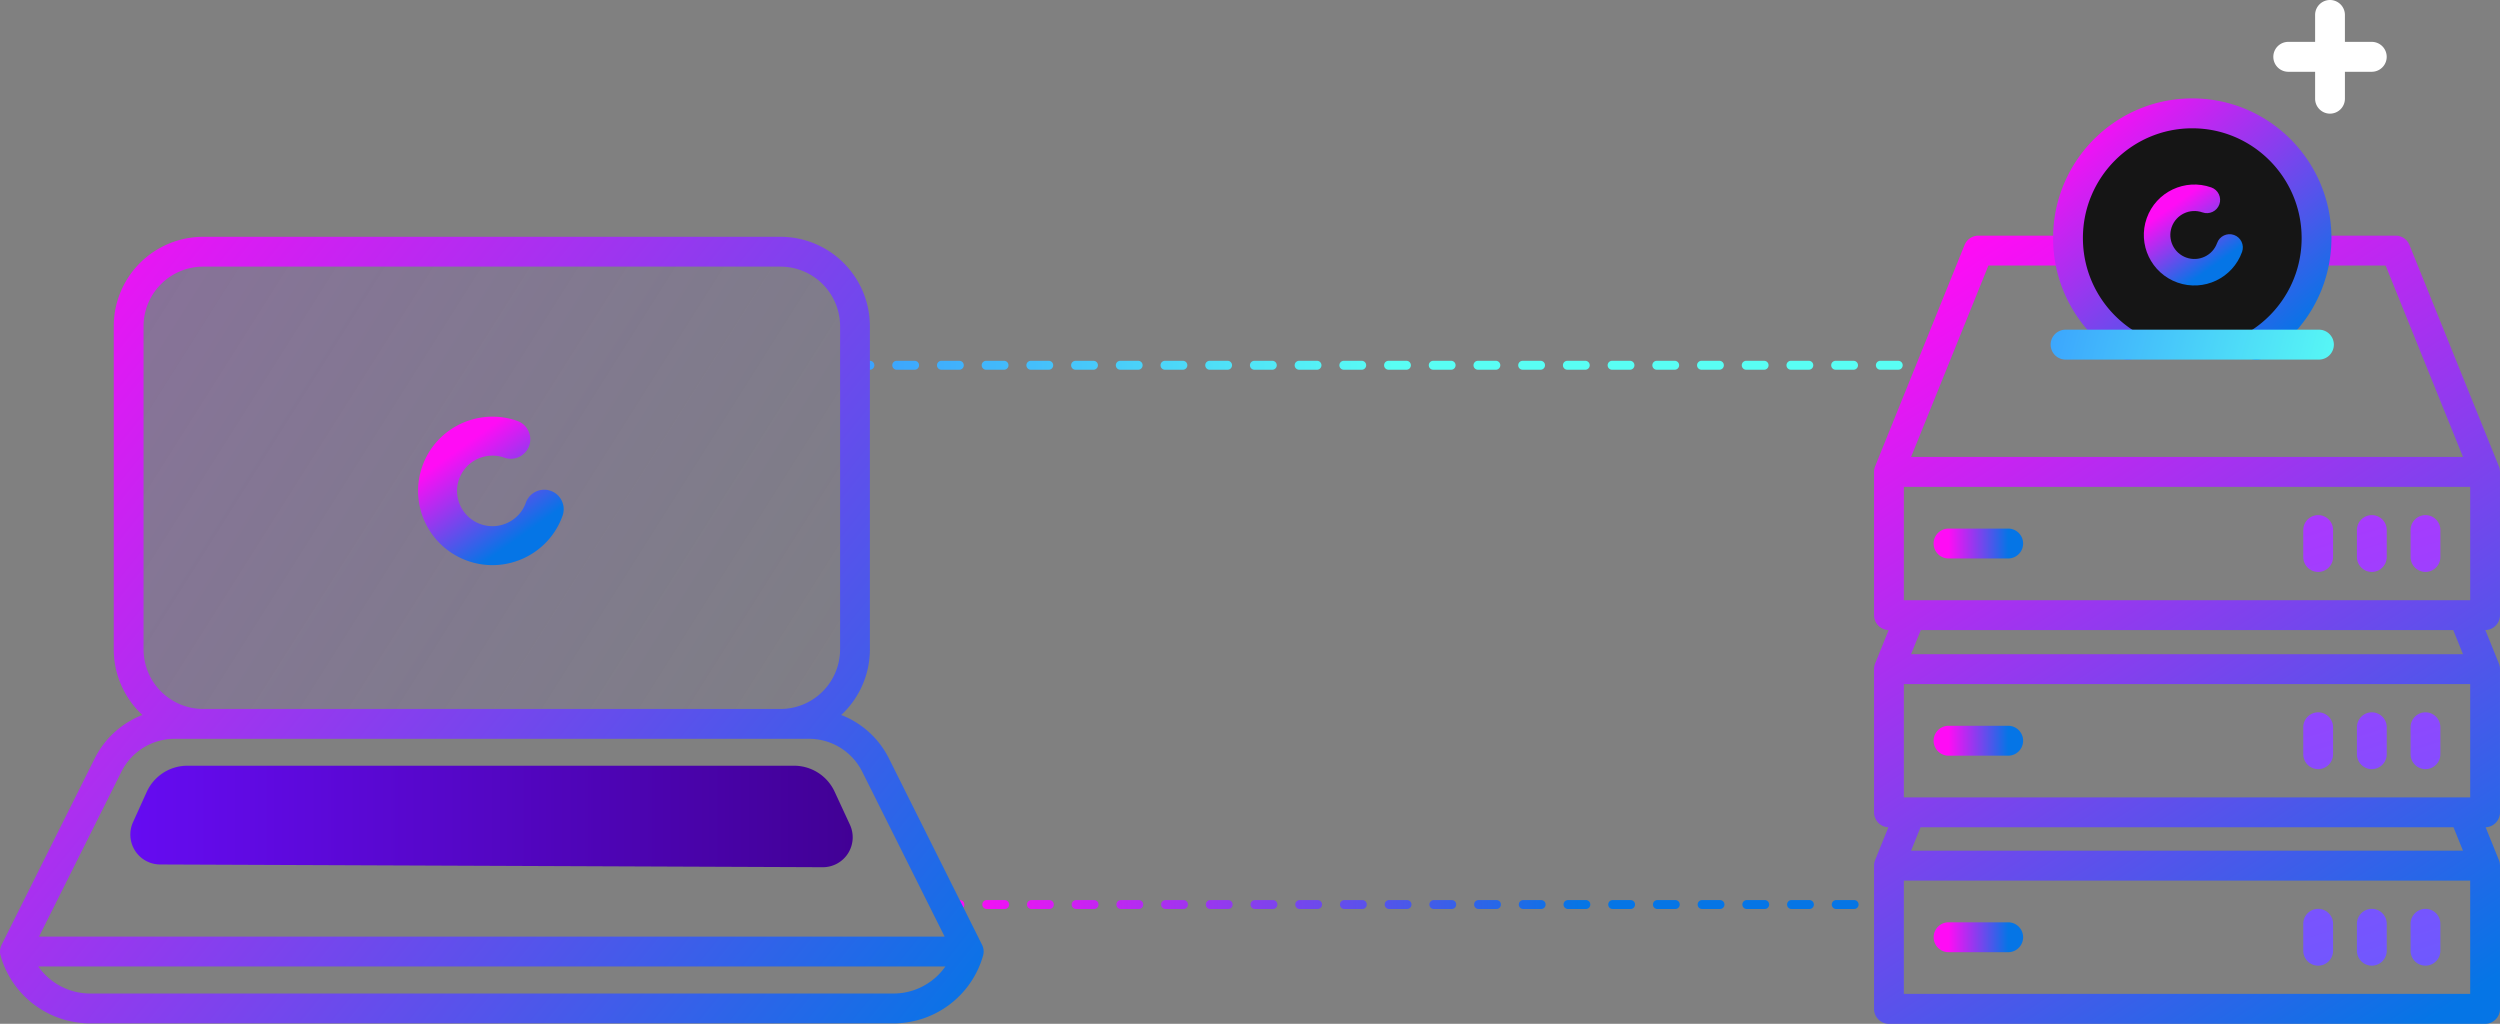 <svg xmlns="http://www.w3.org/2000/svg" xmlns:xlink="http://www.w3.org/1999/xlink" width="840" height="344" fill="none" xmlns:v="https://vecta.io/nano"><rect width="100%" height="100%" fill="#808080" stroke="none"/><style><![CDATA[.B{fill-rule:evenodd}]]></style><g clip-path="url(#O)" class="B"><path d="M289.281 124.235c-.829 0-1.502-.675-1.502-1.507s.673-1.507 1.502-1.507h3.005c.829 0 1.502.675 1.502 1.507s-.673 1.507-1.502 1.507h-3.005zm12.019 0c-.829 0-1.502-.675-1.502-1.507s.673-1.507 1.502-1.507h6.009c.829 0 1.502.675 1.502 1.507s-.673 1.507-1.502 1.507H301.3zm15.022 0c-.829 0-1.502-.675-1.502-1.507s.673-1.507 1.502-1.507h6.01c.829 0 1.502.675 1.502 1.507s-.673 1.507-1.502 1.507h-6.01zm15.024 0c-.83 0-1.503-.675-1.503-1.507s.673-1.507 1.503-1.507h6.009c.828 0 1.501.675 1.501 1.507s-.673 1.507-1.501 1.507h-6.009zm15.022 0c-.829 0-1.502-.675-1.502-1.507s.673-1.507 1.502-1.507h6.009c.83 0 1.503.675 1.503 1.507s-.673 1.507-1.503 1.507h-6.009zm15.023 0c-.829 0-1.502-.675-1.502-1.507s.673-1.507 1.502-1.507h6.01c.829 0 1.502.675 1.502 1.507s-.673 1.507-1.502 1.507h-6.01zm15.024 0c-.83 0-1.503-.675-1.503-1.507s.673-1.507 1.503-1.507h6.009c.828 0 1.501.675 1.501 1.507s-.673 1.507-1.501 1.507h-6.009zm15.022 0c-.829 0-1.502-.675-1.502-1.507s.673-1.507 1.502-1.507h6.009c.83 0 1.503.675 1.503 1.507s-.673 1.507-1.503 1.507h-6.009zm15.022 0c-.828 0-1.501-.675-1.501-1.507s.673-1.507 1.501-1.507h6.01c.829 0 1.502.675 1.502 1.507s-.673 1.507-1.502 1.507h-6.01zm15.024 0c-.83 0-1.503-.675-1.503-1.507s.673-1.507 1.503-1.507h6.009c.828 0 1.501.675 1.501 1.507s-.673 1.507-1.501 1.507h-6.009zm15.022 0c-.828 0-1.502-.675-1.502-1.507s.674-1.507 1.502-1.507h6.009c.83 0 1.503.675 1.503 1.507s-.673 1.507-1.503 1.507h-6.009zm15.023 0c-.829 0-1.502-.675-1.502-1.507s.673-1.507 1.502-1.507h6.009c.829 0 1.502.675 1.502 1.507s-.673 1.507-1.502 1.507h-6.009zm15.023 0c-.83 0-1.503-.675-1.503-1.507s.673-1.507 1.503-1.507h6.009c.828 0 1.502.675 1.502 1.507s-.674 1.507-1.502 1.507h-6.009zm15.022 0c-.828 0-1.502-.675-1.502-1.507s.674-1.507 1.502-1.507h6.01c.829 0 1.502.675 1.502 1.507s-.673 1.507-1.502 1.507h-6.01zm15.023 0c-.829 0-1.502-.675-1.502-1.507s.673-1.507 1.502-1.507h6.009c.83 0 1.503.675 1.503 1.507s-.673 1.507-1.503 1.507h-6.009zm15.024 0c-.83 0-1.503-.675-1.503-1.507s.673-1.507 1.503-1.507h6.009c.828 0 1.501.675 1.501 1.507s-.673 1.507-1.501 1.507h-6.009zm15.022 0c-.829 0-1.502-.675-1.502-1.507s.673-1.507 1.502-1.507h6.009c.83 0 1.503.675 1.503 1.507s-.673 1.507-1.503 1.507h-6.009zm15.023 0c-.829 0-1.502-.675-1.502-1.507s.673-1.507 1.502-1.507h6.009c.83 0 1.503.675 1.503 1.507s-.673 1.507-1.503 1.507h-6.009zm15.023 0c-.829 0-1.502-.675-1.502-1.507s.673-1.507 1.502-1.507h6.009c.829 0 1.502.675 1.502 1.507s-.673 1.507-1.502 1.507h-6.009zm15.023 0c-.83 0-1.503-.675-1.503-1.507s.673-1.507 1.503-1.507h6.009c.83 0 1.503.675 1.503 1.507s-.673 1.507-1.503 1.507h-6.009zm15.023 0c-.829 0-1.502-.675-1.502-1.507s.673-1.507 1.502-1.507h6.009c.829 0 1.503.675 1.503 1.507s-.674 1.507-1.503 1.507h-6.009zm15.023 0c-.829 0-1.502-.675-1.502-1.507s.673-1.507 1.502-1.507h6.009c.829 0 1.502.675 1.502 1.507s-.673 1.507-1.502 1.507h-6.009zm15.023 0c-.83 0-1.503-.675-1.503-1.507s.673-1.507 1.503-1.507h6.009c.829 0 1.503.675 1.503 1.507s-.674 1.507-1.503 1.507h-6.009zm15.022 0c-.828 0-1.501-.675-1.501-1.507s.673-1.507 1.501-1.507h6.009c.83 0 1.503.675 1.503 1.507s-.673 1.507-1.503 1.507h-6.009z" fill="url(#A)"/><path d="M319.527 305.431c-.829 0-1.502-.676-1.502-1.508s.673-1.507 1.502-1.507h3.005c.83 0 1.502.675 1.502 1.507s-.672 1.508-1.502 1.508h-3.005zm12.019 0c-.829 0-1.502-.676-1.502-1.508s.673-1.507 1.502-1.507h6.009c.829 0 1.502.675 1.502 1.507s-.673 1.508-1.502 1.508h-6.009zm15.023 0c-.829 0-1.502-.676-1.502-1.508s.673-1.507 1.502-1.507h6.009c.83 0 1.503.675 1.503 1.507s-.673 1.508-1.503 1.508h-6.009zm15.022 0c-.829 0-1.501-.676-1.501-1.508s.672-1.507 1.501-1.507h6.009c.83 0 1.503.675 1.503 1.507s-.673 1.508-1.503 1.508h-6.009zm15.024 0c-.829 0-1.503-.676-1.503-1.508s.674-1.507 1.503-1.507h6.009c.829 0 1.502.675 1.502 1.507s-.673 1.508-1.502 1.508h-6.009zm15.023 0c-.83 0-1.503-.676-1.503-1.508s.673-1.507 1.503-1.507h6.009c.829 0 1.501.675 1.501 1.507s-.672 1.508-1.501 1.508h-6.009zm15.022 0c-.829 0-1.502-.676-1.502-1.508s.673-1.507 1.502-1.507h6.009c.83 0 1.503.675 1.503 1.507s-.673 1.508-1.503 1.508h-6.009zm15.024 0c-.83 0-1.503-.676-1.503-1.508s.673-1.507 1.503-1.507h6.009c.829 0 1.501.675 1.501 1.507s-.672 1.508-1.501 1.508h-6.009zm15.022 0c-.829 0-1.502-.676-1.502-1.508s.673-1.507 1.502-1.507h6.009c.829 0 1.503.675 1.503 1.507s-.674 1.508-1.503 1.508h-6.009zm15.023 0c-.829 0-1.502-.676-1.502-1.508s.673-1.507 1.502-1.507h6.009c.83 0 1.503.675 1.503 1.507s-.673 1.508-1.503 1.508h-6.009zm15.023 0c-.829 0-1.502-.676-1.502-1.508s.673-1.507 1.502-1.507h6.009c.829 0 1.502.675 1.502 1.507s-.673 1.508-1.502 1.508h-6.009zm15.023 0c-.829 0-1.503-.676-1.503-1.508s.674-1.507 1.503-1.507h6.009c.829 0 1.502.675 1.502 1.507s-.673 1.508-1.502 1.508h-6.009zm15.023 0c-.829 0-1.502-.676-1.502-1.508s.673-1.507 1.502-1.507h6.009c.829 0 1.502.675 1.502 1.507s-.673 1.508-1.502 1.508h-6.009zm15.023 0c-.83 0-1.503-.676-1.503-1.508s.673-1.507 1.503-1.507h6.009c.829 0 1.502.675 1.502 1.507s-.673 1.508-1.502 1.508h-6.009zm15.023 0c-.829 0-1.502-.676-1.502-1.508s.673-1.507 1.502-1.507h6.009c.829 0 1.502.675 1.502 1.507s-.673 1.508-1.502 1.508h-6.009zm15.023 0c-.83 0-1.503-.676-1.503-1.508s.673-1.507 1.503-1.507h6.009c.829 0 1.502.675 1.502 1.507s-.673 1.508-1.502 1.508h-6.009zm15.023 0c-.829 0-1.503-.676-1.503-1.508s.674-1.507 1.503-1.507h6.009c.829 0 1.502.675 1.502 1.507s-.673 1.508-1.502 1.508h-6.009zm15.022 0c-.829 0-1.501-.676-1.501-1.508s.672-1.507 1.501-1.507h6.009c.83 0 1.503.675 1.503 1.507s-.673 1.508-1.503 1.508h-6.009zm15.023 0c-.829 0-1.502-.676-1.502-1.508s.673-1.507 1.502-1.507h6.01c.829 0 1.502.675 1.502 1.507s-.673 1.508-1.502 1.508h-6.01zm15.023 0c-.828 0-1.502-.676-1.502-1.508s.674-1.507 1.502-1.507h6.01c.828 0 1.501.675 1.501 1.507s-.673 1.508-1.501 1.508h-6.01zm15.023 0c-.829 0-1.502-.676-1.502-1.508s.673-1.507 1.502-1.507h6.009c.83 0 1.503.675 1.503 1.507s-.673 1.508-1.503 1.508h-6.009z" fill="url(#B)"/><path d="M44.692 276.256c-1.405 3.103-1.146 6.71.687 9.58a10.01 10.01 0 0 0 8.389 4.625l222.682.922a10.01 10.01 0 0 0 8.474-4.627 10.08 10.08 0 0 0 .649-9.658l-5.141-11.096a15.02 15.02 0 0 0-13.623-8.719H62.958c-5.892 0-11.241 3.457-13.678 8.839l-4.587 10.134z" fill="url(#C)"/><path d="M286.28 113.993c0-13.874-11.21-25.121-25.038-25.121H69.269c-13.828 0-25.038 11.247-25.038 25.121v102.742c0 13.874 11.21 25.122 25.038 25.122h191.974c13.828 0 25.038-11.248 25.038-25.122V113.993z" fill="url(#D)"/><g clip-path="url(#P)"><path d="M176.687 168.898c-2.194 6.174-9.005 9.402-15.196 7.213-6.179-2.184-9.426-8.958-7.236-15.121 2.194-6.175 9.005-9.402 15.196-7.214a6.55 6.55 0 0 0 8.353-3.989 6.55 6.55 0 0 0-3.99-8.353c-12.998-4.595-27.287 2.208-31.894 15.172-4.612 12.976 2.198 27.248 15.208 31.847 12.998 4.595 27.287-2.208 31.894-15.172a6.55 6.55 0 0 0-3.976-8.359 6.55 6.55 0 0 0-8.359 3.976z" fill="url(#E)"/></g><path d="M47.859 240.234c-6.854 2.655-12.63 7.788-16.032 14.596L.529 317.472c-.264.529-.43 1.094-.496 1.665l-.033.576.001.073c.006.452.073.89.192 1.306l.017.056-.002-.006.02.07c3.833 13.374 16.11 22.636 30.08 22.636h269.887c13.985 0 26.272-9.28 30.108-22.734l.009-.03v.001a5.01 5.01 0 0 0-.337-3.613l-31.298-62.642c-3.402-6.808-9.178-11.941-16.032-14.596.284-.264.565-.533.84-.809a30.08 30.08 0 0 0 8.8-21.261V109.633c0-7.974-3.165-15.622-8.8-21.26s-13.277-8.807-21.245-8.807H68.264c-7.968 0-15.611 3.168-21.245 8.807a30.08 30.08 0 0 0-8.8 21.26v108.531a30.08 30.08 0 0 0 8.801 21.261c.275.276.556.545.84.809zm269.792 84.49H12.853c3.903 5.586 10.359 9.101 17.456 9.101h269.887c7.097 0 13.553-3.515 17.456-9.101zM68.264 248.232H262.24 68.264zm-55.154 66.47l27.674-55.39a20.03 20.03 0 0 1 17.916-11.08h213.103a20.03 20.03 0 0 1 17.916 11.08l27.675 55.39H13.11zm251.293-76.493H68.264c-5.312 0-10.407-2.112-14.164-5.871a20.05 20.05 0 0 1-5.867-14.174V109.633A20.05 20.05 0 0 1 54.1 95.46c3.757-3.759 8.852-5.871 14.164-5.871H262.24c5.312 0 10.406 2.113 14.163 5.871a20.05 20.05 0 0 1 5.867 14.173v108.531a20.05 20.05 0 0 1-5.867 14.174c-3.757 3.759-8.851 5.871-14.163 5.871h2.163z" fill="url(#F)"/><path d="M654.715 319.942h20.03a5.02 5.02 0 1 0 0-10.048h-20.03c-2.765 0-5.008 2.25-5.008 5.024a5.02 5.02 0 0 0 5.008 5.024z" fill="url(#G)"/><path d="M654.715 253.91h20.03a5.02 5.02 0 1 0 0-10.049h-20.03a5.02 5.02 0 1 0 0 10.049z" fill="url(#H)"/><path d="M630.085 156.576c-.232.539-.372 1.128-.401 1.747l-.002.047-.001.032-.001.033-.001.024v.018l-.001.022v.03.024.011 48.117c0 2.741 2.187 4.97 4.906 5.023l-4.499 11.134a5.02 5.02 0 0 0-.401 1.747l-.002.048-.001.031-.001.034-.001.024v.018l-.001.022v.03.024.012 48.116c0 2.71 2.138 4.918 4.814 5.02l-4.407 10.907c-.232.539-.372 1.128-.401 1.747l-.002.048-.001.031-.001.033-.001.024v.019l-.001.022v.029.024.011 48.118c0 2.774 2.242 5.023 5.007 5.023h200.306c2.764 0 5.008-2.249 5.008-5.024v-48.117-.011-.024-.029-.022-.019-.024-.033-.031l-.01-.048c-.03-.619-.161-1.208-.401-1.747l-4.407-10.907c2.684-.102 4.818-2.31 4.818-5.02v-48.116-.012-.024-.03-.022-.018-.024-.034-.031l-.01-.048c-.03-.618-.161-1.206-.401-1.747l-4.497-11.134c2.724-.053 4.908-2.282 4.908-5.023v-48.117-.011-.024-.03-.022-.018-.024-.033-.032l-.01-.047c-.03-.619-.161-1.208-.401-1.747l-30.006-74.26c-.761-1.895-2.594-3.136-4.637-3.136H664.731a5.01 5.01 0 0 0-4.641 3.136l-30.005 74.26zm9.608 139.308h190.29v38.067h-190.29v-38.067zm187.867-10.049l-3.185-7.867H645.298l-3.179 7.867H827.56zm-187.867-55.983h190.29v38.067h-190.29v-38.067zm184.592-18.147H645.391l-3.272 8.098H827.56l-3.275-8.098zm3.455-10.049h2.243v-38.067h-190.29v38.067h2.241a4.93 4.93 0 0 1 .172 0H827.57h.17zm-.18-48.116h-88.035-97.406l25.985-64.312H801.57l25.99 64.312z" fill="url(#I)"/><path d="M654.715 187.647h20.03a5.02 5.02 0 1 0 0-10.048h-20.03a5.02 5.02 0 1 0 0 10.048z" fill="url(#J)"/><path d="M809.953 310.396v9.044a5.02 5.02 0 0 0 5.008 5.025 5.02 5.02 0 0 0 5.008-5.025v-9.044a5.02 5.02 0 0 0-5.008-5.024 5.02 5.02 0 0 0-5.008 5.024zm-18.027 0v9.044a5.02 5.02 0 0 0 5.008 5.025 5.02 5.02 0 0 0 5.007-5.025v-9.044c0-2.773-2.243-5.024-5.007-5.024a5.02 5.02 0 0 0-5.008 5.024zm-18.028 0v9.044a5.02 5.02 0 0 0 5.008 5.025 5.02 5.02 0 0 0 5.008-5.025v-9.044a5.02 5.02 0 0 0-5.008-5.024 5.02 5.02 0 0 0-5.008 5.024zm18.028-66.033v9.044a5.02 5.02 0 0 0 5.008 5.025 5.02 5.02 0 0 0 5.007-5.025v-9.044a5.02 5.02 0 0 0-5.007-5.024 5.02 5.02 0 0 0-5.008 5.024zm-18.028 0v9.044a5.02 5.02 0 0 0 5.008 5.025 5.02 5.02 0 0 0 5.008-5.025v-9.044a5.02 5.02 0 0 0-5.008-5.024 5.02 5.02 0 0 0-5.008 5.024zm36.055 0v9.044a5.02 5.02 0 0 0 5.008 5.025 5.02 5.02 0 0 0 5.008-5.025v-9.044a5.02 5.02 0 0 0-5.008-5.024 5.02 5.02 0 0 0-5.008 5.024zm-18.027-66.262v9.044a5.02 5.02 0 0 0 5.008 5.024c2.764 0 5.007-2.251 5.007-5.024v-9.044c0-2.773-2.243-5.024-5.007-5.024a5.02 5.02 0 0 0-5.008 5.024zm-18.028 0v9.044a5.02 5.02 0 0 0 5.008 5.024 5.02 5.02 0 0 0 5.008-5.024v-9.044a5.02 5.02 0 0 0-5.008-5.024 5.02 5.02 0 0 0-5.008 5.024zm36.055 0v9.044a5.02 5.02 0 0 0 5.008 5.024 5.02 5.02 0 0 0 5.008-5.024v-9.044a5.02 5.02 0 0 0-5.008-5.024 5.02 5.02 0 0 0-5.008 5.024z" fill="url(#K)"/><path d="M714.936 115.793c-12.039-7.349-20.086-20.642-20.086-35.813 0-23.116 18.708-41.893 41.752-41.893s41.753 18.777 41.753 41.893c0 15.22-8.106 28.563-20.219 35.9" fill="#151515"/><g clip-path="url(#Q)"><path d="M744.948 81.65c-1.492 4.199-6.123 6.394-10.333 4.905-4.202-1.485-6.41-6.092-4.921-10.282 1.493-4.199 6.124-6.394 10.334-4.905 2.316.819 4.861-.397 5.68-2.713s-.397-4.861-2.713-5.68c-8.839-3.125-18.556 1.501-21.689 10.317-3.135 8.823 1.495 18.528 10.342 21.656 8.838 3.125 18.555-1.501 21.688-10.317.823-2.315-.389-4.862-2.703-5.684s-4.862.389-5.685 2.703z" fill="url(#L)"/></g><path d="M717.54 111.503c2.361 1.442 3.111 4.538 1.674 6.901-1.437 2.375-4.521 3.121-6.88 1.679-13.483-8.232-22.492-23.117-22.492-40.103 0-25.889 20.952-46.917 46.76-46.917s46.761 21.027 46.761 46.917c0 17.048-9.074 31.983-22.639 40.202-2.366 1.43-5.447.659-6.875-1.703a5.04 5.04 0 0 1 1.698-6.902c10.662-6.466 17.801-18.192 17.801-31.597 0-20.343-16.465-36.869-36.746-36.869s-36.745 16.526-36.745 36.869c0 13.355 7.087 25.044 17.683 31.523z" fill="url(#M)"/><path d="M694.039 120.822a5.02 5.02 0 1 1 0-10.049h85.135c2.759 0 5.002 2.252 5.002 5.024s-2.243 5.025-5.002 5.025h-85.135z" fill="url(#N)"/><path d="M777.877 14.068h-9.014a5.02 5.02 0 1 0 0 10.049h9.014v9.044c0 2.773 2.243 5.024 5.007 5.024a5.02 5.02 0 0 0 5.008-5.024v-9.044h9.014a5.02 5.02 0 1 0 0-10.049h-9.014V5.024A5.02 5.02 0 0 0 782.884 0c-2.764 0-5.007 2.251-5.007 5.024v9.044z" fill="#fff"/></g><defs><linearGradient id="A" x1="287.385" y1="122.728" x2="468.327" y2="122.728" xlink:href="#R"><stop stop-color="#3aa0fe"/><stop offset="1" stop-color="#59fef4"/></linearGradient><linearGradient id="B" x1="319.527" y1="283.826" x2="531.225" y2="283.826" xlink:href="#R"><stop stop-color="#ff0cf5"/><stop offset="1" stop-color="#0575e6"/></linearGradient><linearGradient id="C" x1="35.742" y1="273.091" x2="294.771" y2="273.091" xlink:href="#R"><stop stop-color="#670cf5"/><stop offset="1" stop-color="#400092"/></linearGradient><linearGradient id="D" x1="44.07" y1="89.43" x2="281.394" y2="239.272" xlink:href="#R"><stop stop-color="#a83afe" stop-opacity=".2"/><stop offset="1" stop-color="#6e59fe" stop-opacity=".04"/></linearGradient><linearGradient id="E" x1="157.877" y1="148.183" x2="178.806" y2="177.606" xlink:href="#R"><stop stop-color="#ff0cf5"/><stop offset="1" stop-color="#0575e6"/></linearGradient><linearGradient id="F" x1="1.002" y1="79.566" x2="330.088" y2="343.007" xlink:href="#R"><stop stop-color="#ff0cf5"/><stop offset="1" stop-color="#0575e6"/></linearGradient><linearGradient id="G" x1="654.715" y1="314.918" x2="674.745" y2="314.918" xlink:href="#R"><stop stop-color="#ff0cf5"/><stop offset="1" stop-color="#0575e6"/></linearGradient><linearGradient id="H" x1="654.715" y1="248.886" x2="674.745" y2="248.886" xlink:href="#R"><stop stop-color="#ff0cf5"/><stop offset="1" stop-color="#0575e6"/></linearGradient><linearGradient id="I" x1="664.731" y1="79.18" x2="830.758" y2="333.446" xlink:href="#R"><stop stop-color="#ff0cf5"/><stop offset="1" stop-color="#0575e6"/></linearGradient><linearGradient id="J" x1="654.715" y1="182.623" x2="674.745" y2="182.623" xlink:href="#R"><stop stop-color="#ff0cf5"/><stop offset="1" stop-color="#0575e6"/></linearGradient><linearGradient id="K" x1="773.898" y1="178.101" x2="820.249" y2="324.376" xlink:href="#R"><stop stop-color="#a83afe"/><stop offset="1" stop-color="#6e59fe"/></linearGradient><linearGradient id="L" x1="732.158" y1="67.565" x2="746.389" y2="87.572" xlink:href="#R"><stop stop-color="#ff0cf5"/><stop offset="1" stop-color="#0575e6"/></linearGradient><linearGradient id="M" x1="702.228" y1="39.704" x2="768.966" y2="115.477" xlink:href="#R"><stop stop-color="#ff0cf5"/><stop offset="1" stop-color="#0575e6"/></linearGradient><linearGradient id="N" x1="684.399" y1="102.134" x2="789.845" y2="130.486" xlink:href="#R"><stop stop-color="#3aa0fe"/><stop offset="1" stop-color="#59fef4"/></linearGradient><clipPath id="O"><path fill="#fff" d="M0 0h840v344H0z"/></clipPath><clipPath id="P"><path fill="#fff" transform="translate(140 140)" d="M0 0h50v50H0z"/></clipPath><clipPath id="Q"><path fill="#fff" transform="translate(720 62)" d="M0 0h34v34H0z"/></clipPath><linearGradient id="R" gradientUnits="userSpaceOnUse"/></defs></svg>